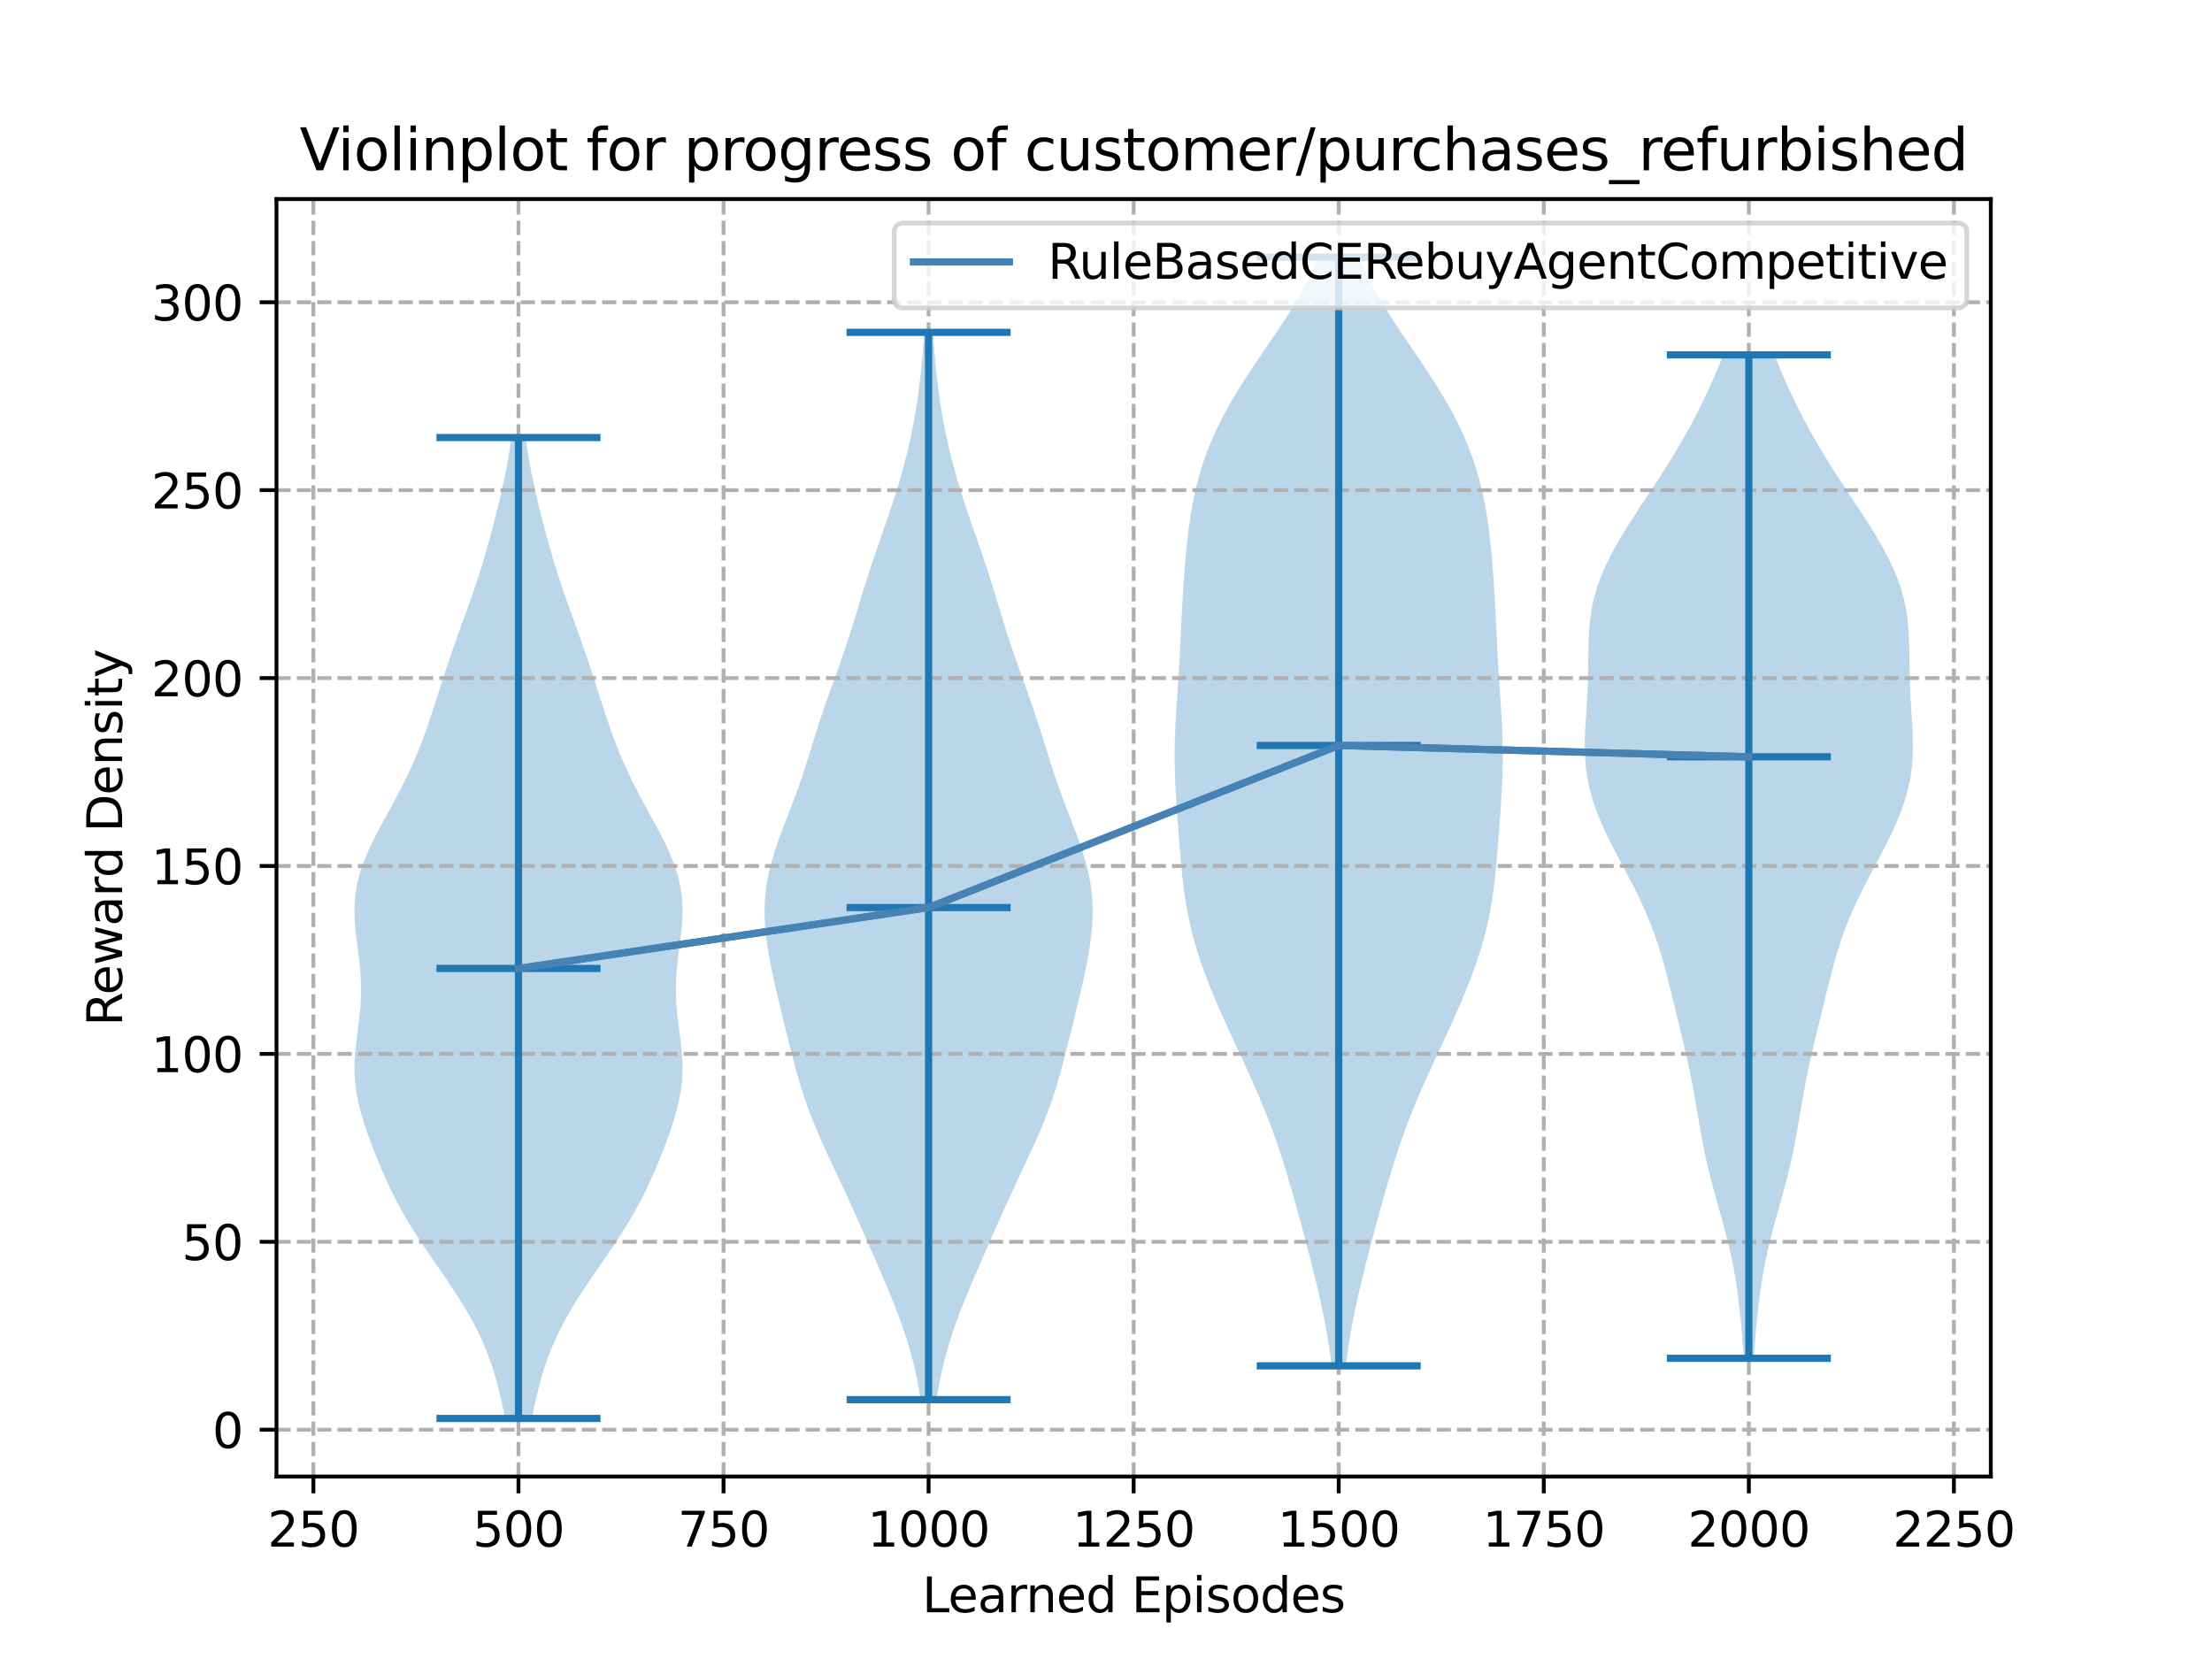 <?xml version="1.0" encoding="utf-8" standalone="no"?>
<!DOCTYPE svg PUBLIC "-//W3C//DTD SVG 1.1//EN"
  "http://www.w3.org/Graphics/SVG/1.1/DTD/svg11.dtd">
<svg xmlns:xlink="http://www.w3.org/1999/xlink" width="460.8pt" height="345.6pt" viewBox="0 0 460.8 345.6" xmlns="http://www.w3.org/2000/svg" version="1.1">
 <defs>
  <style type="text/css">*{stroke-linejoin: round; stroke-linecap: butt}</style>
 </defs>
 <g id="figure_1">
  <g id="patch_1">
   <path d="M 0 345.6 
L 460.8 345.6 
L 460.8 0 
L 0 0 
z
" style="fill: #ffffff"/>
  </g>
  <g id="axes_1">
   <g id="patch_2">
    <path d="M 57.6 307.584 
L 414.72 307.584 
L 414.72 41.472 
L 57.6 41.472 
z
" style="fill: #ffffff"/>
   </g>
   <g id="PolyCollection_1">
    <path d="M 110.796 295.488 
L 105.217 295.488 
L 104.804 293.424 
L 104.354 291.36 
L 103.858 289.296 
L 103.305 287.232 
L 102.684 285.168 
L 101.983 283.104 
L 101.191 281.04 
L 100.303 278.976 
L 99.314 276.912 
L 98.226 274.848 
L 97.045 272.784 
L 95.781 270.719 
L 94.449 268.655 
L 93.064 266.591 
L 91.649 264.527 
L 90.223 262.463 
L 88.809 260.399 
L 87.429 258.335 
L 86.099 256.271 
L 84.835 254.207 
L 83.645 252.143 
L 82.533 250.079 
L 81.494 248.015 
L 80.523 245.951 
L 79.608 243.887 
L 78.741 241.823 
L 77.915 239.759 
L 77.128 237.695 
L 76.387 235.631 
L 75.705 233.567 
L 75.101 231.503 
L 74.595 229.439 
L 74.209 227.375 
L 73.955 225.311 
L 73.841 223.247 
L 73.859 221.182 
L 73.99 219.118 
L 74.206 217.054 
L 74.467 214.99 
L 74.735 212.926 
L 74.968 210.862 
L 75.134 208.798 
L 75.212 206.734 
L 75.19 204.67 
L 75.072 202.606 
L 74.875 200.542 
L 74.626 198.478 
L 74.358 196.414 
L 74.111 194.35 
L 73.923 192.286 
L 73.833 190.222 
L 73.87 188.158 
L 74.059 186.094 
L 74.413 184.03 
L 74.935 181.966 
L 75.62 179.902 
L 76.45 177.838 
L 77.401 175.774 
L 78.444 173.709 
L 79.546 171.645 
L 80.677 169.581 
L 81.807 167.517 
L 82.913 165.453 
L 83.976 163.389 
L 84.984 161.325 
L 85.932 159.261 
L 86.817 157.197 
L 87.643 155.133 
L 88.416 153.069 
L 89.145 151.005 
L 89.84 148.941 
L 90.513 146.877 
L 91.174 144.813 
L 91.834 142.749 
L 92.501 140.685 
L 93.183 138.621 
L 93.882 136.557 
L 94.599 134.493 
L 95.332 132.429 
L 96.075 130.365 
L 96.819 128.301 
L 97.559 126.237 
L 98.284 124.172 
L 98.989 122.108 
L 99.669 120.044 
L 100.322 117.98 
L 100.948 115.916 
L 101.548 113.852 
L 102.125 111.788 
L 102.679 109.724 
L 103.213 107.66 
L 103.726 105.596 
L 104.217 103.532 
L 104.682 101.468 
L 105.119 99.404 
L 105.526 97.34 
L 105.898 95.276 
L 106.235 93.212 
L 106.535 91.148 
L 109.479 91.148 
L 109.479 91.148 
L 109.779 93.212 
L 110.116 95.276 
L 110.488 97.34 
L 110.894 99.404 
L 111.332 101.468 
L 111.797 103.532 
L 112.288 105.596 
L 112.801 107.66 
L 113.334 109.724 
L 113.889 111.788 
L 114.466 113.852 
L 115.066 115.916 
L 115.692 117.98 
L 116.345 120.044 
L 117.025 122.108 
L 117.73 124.172 
L 118.455 126.237 
L 119.194 128.301 
L 119.939 130.365 
L 120.682 132.429 
L 121.414 134.493 
L 122.132 136.557 
L 122.831 138.621 
L 123.513 140.685 
L 124.18 142.749 
L 124.84 144.813 
L 125.501 146.877 
L 126.173 148.941 
L 126.869 151.005 
L 127.598 153.069 
L 128.371 155.133 
L 129.197 157.197 
L 130.082 159.261 
L 131.029 161.325 
L 132.038 163.389 
L 133.101 165.453 
L 134.207 167.517 
L 135.337 169.581 
L 136.467 171.645 
L 137.57 173.709 
L 138.612 175.774 
L 139.564 177.838 
L 140.394 179.902 
L 141.078 181.966 
L 141.601 184.03 
L 141.955 186.094 
L 142.144 188.158 
L 142.181 190.222 
L 142.09 192.286 
L 141.903 194.35 
L 141.656 196.414 
L 141.388 198.478 
L 141.139 200.542 
L 140.942 202.606 
L 140.824 204.67 
L 140.802 206.734 
L 140.879 208.798 
L 141.046 210.862 
L 141.279 212.926 
L 141.546 214.99 
L 141.808 217.054 
L 142.024 219.118 
L 142.155 221.182 
L 142.173 223.247 
L 142.058 225.311 
L 141.805 227.375 
L 141.419 229.439 
L 140.913 231.503 
L 140.308 233.567 
L 139.626 235.631 
L 138.886 237.695 
L 138.099 239.759 
L 137.272 241.823 
L 136.405 243.887 
L 135.491 245.951 
L 134.519 248.015 
L 133.481 250.079 
L 132.368 252.143 
L 131.179 254.207 
L 129.915 256.271 
L 128.585 258.335 
L 127.204 260.399 
L 125.791 262.463 
L 124.365 264.527 
L 122.949 266.591 
L 121.565 268.655 
L 120.232 270.719 
L 118.969 272.784 
L 117.788 274.848 
L 116.7 276.912 
L 115.711 278.976 
L 114.823 281.04 
L 114.031 283.104 
L 113.33 285.168 
L 112.709 287.232 
L 112.156 289.296 
L 111.66 291.36 
L 111.21 293.424 
L 110.796 295.488 
z
" clip-path="url(#pc2912e58c2)" style="fill: #1f77b4; fill-opacity: 0.3"/>
   </g>
   <g id="PolyCollection_2">
    <path d="M 195.098 291.573 
L 191.787 291.573 
L 191.419 289.328 
L 190.991 287.082 
L 190.497 284.836 
L 189.934 282.59 
L 189.301 280.344 
L 188.598 278.098 
L 187.83 275.852 
L 187.004 273.606 
L 186.127 271.36 
L 185.212 269.114 
L 184.267 266.868 
L 183.304 264.622 
L 182.329 262.376 
L 181.348 260.13 
L 180.362 257.884 
L 179.37 255.639 
L 178.37 253.393 
L 177.357 251.147 
L 176.33 248.901 
L 175.288 246.655 
L 174.237 244.409 
L 173.183 242.163 
L 172.14 239.917 
L 171.122 237.671 
L 170.145 235.425 
L 169.223 233.179 
L 168.365 230.933 
L 167.575 228.687 
L 166.849 226.441 
L 166.182 224.196 
L 165.562 221.95 
L 164.975 219.704 
L 164.408 217.458 
L 163.853 215.212 
L 163.303 212.966 
L 162.755 210.72 
L 162.212 208.474 
L 161.679 206.228 
L 161.167 203.982 
L 160.686 201.736 
L 160.25 199.49 
L 159.873 197.244 
L 159.573 194.998 
L 159.366 192.752 
L 159.268 190.507 
L 159.295 188.261 
L 159.459 186.015 
L 159.764 183.769 
L 160.21 181.523 
L 160.787 179.277 
L 161.476 177.031 
L 162.255 174.785 
L 163.092 172.539 
L 163.959 170.293 
L 164.826 168.047 
L 165.671 165.801 
L 166.48 163.555 
L 167.248 161.309 
L 167.98 159.063 
L 168.686 156.818 
L 169.382 154.572 
L 170.085 152.326 
L 170.808 150.08 
L 171.557 147.834 
L 172.335 145.588 
L 173.134 143.342 
L 173.943 141.096 
L 174.749 138.85 
L 175.538 136.604 
L 176.301 134.358 
L 177.036 132.112 
L 177.743 129.866 
L 178.431 127.62 
L 179.111 125.375 
L 179.796 123.129 
L 180.496 120.883 
L 181.219 118.637 
L 181.966 116.391 
L 182.734 114.145 
L 183.516 111.899 
L 184.301 109.653 
L 185.077 107.407 
L 185.833 105.161 
L 186.559 102.915 
L 187.249 100.669 
L 187.898 98.423 
L 188.503 96.177 
L 189.064 93.931 
L 189.579 91.686 
L 190.049 89.44 
L 190.474 87.194 
L 190.856 84.948 
L 191.196 82.702 
L 191.496 80.456 
L 191.759 78.21 
L 191.99 75.964 
L 192.193 73.718 
L 192.372 71.472 
L 192.531 69.226 
L 194.354 69.226 
L 194.354 69.226 
L 194.513 71.472 
L 194.692 73.718 
L 194.895 75.964 
L 195.126 78.21 
L 195.389 80.456 
L 195.689 82.702 
L 196.029 84.948 
L 196.41 87.194 
L 196.836 89.44 
L 197.306 91.686 
L 197.821 93.931 
L 198.381 96.177 
L 198.986 98.423 
L 199.635 100.669 
L 200.325 102.915 
L 201.052 105.161 
L 201.808 107.407 
L 202.584 109.653 
L 203.368 111.899 
L 204.15 114.145 
L 204.919 116.391 
L 205.666 118.637 
L 206.389 120.883 
L 207.089 123.129 
L 207.774 125.375 
L 208.454 127.62 
L 209.142 129.866 
L 209.849 132.112 
L 210.583 134.358 
L 211.347 136.604 
L 212.136 138.85 
L 212.942 141.096 
L 213.751 143.342 
L 214.55 145.588 
L 215.327 147.834 
L 216.077 150.08 
L 216.799 152.326 
L 217.502 154.572 
L 218.199 156.818 
L 218.905 159.063 
L 219.637 161.309 
L 220.405 163.555 
L 221.214 165.801 
L 222.059 168.047 
L 222.926 170.293 
L 223.792 172.539 
L 224.63 174.785 
L 225.408 177.031 
L 226.098 179.277 
L 226.675 181.523 
L 227.121 183.769 
L 227.426 186.015 
L 227.589 188.261 
L 227.616 190.507 
L 227.519 192.752 
L 227.312 194.998 
L 227.012 197.244 
L 226.635 199.49 
L 226.199 201.736 
L 225.718 203.982 
L 225.205 206.228 
L 224.673 208.474 
L 224.13 210.72 
L 223.582 212.966 
L 223.031 215.212 
L 222.476 217.458 
L 221.91 219.704 
L 221.323 221.95 
L 220.702 224.196 
L 220.035 226.441 
L 219.31 228.687 
L 218.52 230.933 
L 217.661 233.179 
L 216.739 235.425 
L 215.763 237.671 
L 214.745 239.917 
L 213.702 242.163 
L 212.648 244.409 
L 211.596 246.655 
L 210.555 248.901 
L 209.527 251.147 
L 208.515 253.393 
L 207.514 255.639 
L 206.523 257.884 
L 205.537 260.13 
L 204.555 262.376 
L 203.58 264.622 
L 202.617 266.868 
L 201.673 269.114 
L 200.757 271.36 
L 199.881 273.606 
L 199.054 275.852 
L 198.286 278.098 
L 197.584 280.344 
L 196.95 282.59 
L 196.388 284.836 
L 195.894 287.082 
L 195.466 289.328 
L 195.098 291.573 
z
" clip-path="url(#pc2912e58c2)" style="fill: #1f77b4; fill-opacity: 0.3"/>
   </g>
   <g id="PolyCollection_3">
    <path d="M 280.346 284.527 
L 277.409 284.527 
L 277.102 282.194 
L 276.753 279.861 
L 276.364 277.528 
L 275.934 275.196 
L 275.467 272.863 
L 274.965 270.53 
L 274.432 268.197 
L 273.873 265.864 
L 273.292 263.531 
L 272.694 261.198 
L 272.083 258.865 
L 271.46 256.532 
L 270.828 254.199 
L 270.186 251.866 
L 269.533 249.533 
L 268.864 247.2 
L 268.176 244.868 
L 267.462 242.535 
L 266.715 240.202 
L 265.93 237.869 
L 265.101 235.536 
L 264.224 233.203 
L 263.3 230.87 
L 262.331 228.537 
L 261.321 226.204 
L 260.278 223.871 
L 259.21 221.538 
L 258.127 219.205 
L 257.04 216.873 
L 255.96 214.54 
L 254.897 212.207 
L 253.862 209.874 
L 252.865 207.541 
L 251.914 205.208 
L 251.019 202.875 
L 250.188 200.542 
L 249.427 198.209 
L 248.742 195.876 
L 248.137 193.543 
L 247.612 191.21 
L 247.165 188.877 
L 246.79 186.545 
L 246.477 184.212 
L 246.215 181.879 
L 245.991 179.546 
L 245.793 177.213 
L 245.609 174.88 
L 245.433 172.547 
L 245.263 170.214 
L 245.102 167.881 
L 244.956 165.548 
L 244.835 163.215 
L 244.748 160.882 
L 244.704 158.549 
L 244.705 156.217 
L 244.752 153.884 
L 244.841 151.551 
L 244.963 149.218 
L 245.106 146.885 
L 245.26 144.552 
L 245.415 142.219 
L 245.563 139.886 
L 245.701 137.553 
L 245.828 135.22 
L 245.947 132.887 
L 246.063 130.554 
L 246.18 128.221 
L 246.303 125.889 
L 246.436 123.556 
L 246.584 121.223 
L 246.75 118.89 
L 246.938 116.557 
L 247.154 114.224 
L 247.403 111.891 
L 247.695 109.558 
L 248.039 107.225 
L 248.447 104.892 
L 248.928 102.559 
L 249.495 100.226 
L 250.156 97.894 
L 250.918 95.561 
L 251.787 93.228 
L 252.765 90.895 
L 253.851 88.562 
L 255.043 86.229 
L 256.335 83.896 
L 257.718 81.563 
L 259.179 79.23 
L 260.704 76.897 
L 262.273 74.564 
L 263.864 72.231 
L 265.452 69.898 
L 267.012 67.566 
L 268.518 65.233 
L 269.947 62.9 
L 271.278 60.567 
L 272.495 58.234 
L 273.589 55.901 
L 274.553 53.568 
L 283.203 53.568 
L 283.203 53.568 
L 284.167 55.901 
L 285.26 58.234 
L 286.478 60.567 
L 287.809 62.9 
L 289.238 65.233 
L 290.744 67.566 
L 292.304 69.898 
L 293.892 72.231 
L 295.482 74.564 
L 297.051 76.897 
L 298.576 79.23 
L 300.038 81.563 
L 301.42 83.896 
L 302.712 86.229 
L 303.904 88.562 
L 304.991 90.895 
L 305.968 93.228 
L 306.837 95.561 
L 307.599 97.894 
L 308.26 100.226 
L 308.827 102.559 
L 309.309 104.892 
L 309.716 107.225 
L 310.06 109.558 
L 310.352 111.891 
L 310.602 114.224 
L 310.817 116.557 
L 311.005 118.89 
L 311.171 121.223 
L 311.319 123.556 
L 311.453 125.889 
L 311.576 128.221 
L 311.693 130.554 
L 311.808 132.887 
L 311.927 135.22 
L 312.055 137.553 
L 312.193 139.886 
L 312.341 142.219 
L 312.496 144.552 
L 312.65 146.885 
L 312.793 149.218 
L 312.914 151.551 
L 313.003 153.884 
L 313.051 156.217 
L 313.052 158.549 
L 313.007 160.882 
L 312.92 163.215 
L 312.799 165.548 
L 312.653 167.881 
L 312.492 170.214 
L 312.322 172.547 
L 312.147 174.88 
L 311.963 177.213 
L 311.764 179.546 
L 311.54 181.879 
L 311.278 184.212 
L 310.966 186.545 
L 310.59 188.877 
L 310.143 191.21 
L 309.618 193.543 
L 309.013 195.876 
L 308.328 198.209 
L 307.567 200.542 
L 306.736 202.875 
L 305.841 205.208 
L 304.89 207.541 
L 303.893 209.874 
L 302.858 212.207 
L 301.796 214.54 
L 300.716 216.873 
L 299.629 219.205 
L 298.546 221.538 
L 297.478 223.871 
L 296.434 226.204 
L 295.424 228.537 
L 294.455 230.87 
L 293.531 233.203 
L 292.655 235.536 
L 291.826 237.869 
L 291.04 240.202 
L 290.293 242.535 
L 289.579 244.868 
L 288.891 247.2 
L 288.223 249.533 
L 287.569 251.866 
L 286.928 254.199 
L 286.295 256.532 
L 285.673 258.865 
L 285.061 261.198 
L 284.463 263.531 
L 283.882 265.864 
L 283.323 268.197 
L 282.791 270.53 
L 282.289 272.863 
L 281.821 275.196 
L 281.392 277.528 
L 281.002 279.861 
L 280.654 282.194 
L 280.346 284.527 
z
" clip-path="url(#pc2912e58c2)" style="fill: #1f77b4; fill-opacity: 0.3"/>
   </g>
   <g id="PolyCollection_4">
    <path d="M 365.35 282.961 
L 363.276 282.961 
L 363.121 280.85 
L 362.954 278.738 
L 362.772 276.627 
L 362.573 274.515 
L 362.351 272.404 
L 362.099 270.292 
L 361.811 268.181 
L 361.481 266.069 
L 361.104 263.958 
L 360.677 261.846 
L 360.202 259.735 
L 359.682 257.623 
L 359.125 255.512 
L 358.543 253.401 
L 357.948 251.289 
L 357.354 249.178 
L 356.778 247.066 
L 356.229 244.955 
L 355.717 242.843 
L 355.247 240.732 
L 354.816 238.62 
L 354.419 236.509 
L 354.047 234.397 
L 353.688 232.286 
L 353.33 230.174 
L 352.959 228.063 
L 352.568 225.951 
L 352.15 223.84 
L 351.705 221.728 
L 351.233 219.617 
L 350.742 217.505 
L 350.236 215.394 
L 349.723 213.282 
L 349.209 211.171 
L 348.694 209.059 
L 348.178 206.948 
L 347.655 204.836 
L 347.115 202.725 
L 346.546 200.613 
L 345.935 198.502 
L 345.269 196.39 
L 344.536 194.279 
L 343.731 192.167 
L 342.85 190.056 
L 341.896 187.944 
L 340.877 185.833 
L 339.805 183.721 
L 338.699 181.61 
L 337.578 179.498 
L 336.466 177.387 
L 335.386 175.275 
L 334.362 173.164 
L 333.416 171.052 
L 332.568 168.941 
L 331.836 166.829 
L 331.233 164.718 
L 330.764 162.606 
L 330.431 160.495 
L 330.227 158.383 
L 330.139 156.272 
L 330.146 154.16 
L 330.223 152.049 
L 330.344 149.937 
L 330.482 147.826 
L 330.612 145.714 
L 330.718 143.603 
L 330.792 141.491 
L 330.835 139.38 
L 330.861 137.268 
L 330.889 135.157 
L 330.947 133.045 
L 331.065 130.934 
L 331.272 128.823 
L 331.594 126.711 
L 332.049 124.6 
L 332.648 122.488 
L 333.393 120.377 
L 334.279 118.265 
L 335.292 116.154 
L 336.418 114.042 
L 337.638 111.931 
L 338.93 109.819 
L 340.275 107.708 
L 341.653 105.596 
L 343.047 103.485 
L 344.441 101.373 
L 345.819 99.262 
L 347.169 97.15 
L 348.481 95.039 
L 349.749 92.927 
L 350.967 90.816 
L 352.134 88.704 
L 353.251 86.593 
L 354.319 84.481 
L 355.34 82.37 
L 356.316 80.258 
L 357.247 78.147 
L 358.132 76.035 
L 358.968 73.924 
L 369.658 73.924 
L 369.658 73.924 
L 370.494 76.035 
L 371.379 78.147 
L 372.31 80.258 
L 373.286 82.37 
L 374.307 84.481 
L 375.375 86.593 
L 376.492 88.704 
L 377.659 90.816 
L 378.877 92.927 
L 380.145 95.039 
L 381.457 97.15 
L 382.807 99.262 
L 384.185 101.373 
L 385.579 103.485 
L 386.973 105.596 
L 388.352 107.708 
L 389.697 109.819 
L 390.989 111.931 
L 392.208 114.042 
L 393.334 116.154 
L 394.348 118.265 
L 395.233 120.377 
L 395.978 122.488 
L 396.577 124.6 
L 397.032 126.711 
L 397.354 128.823 
L 397.562 130.934 
L 397.679 133.045 
L 397.737 135.157 
L 397.766 137.268 
L 397.791 139.38 
L 397.834 141.491 
L 397.908 143.603 
L 398.014 145.714 
L 398.145 147.826 
L 398.282 149.937 
L 398.403 152.049 
L 398.48 154.16 
L 398.487 156.272 
L 398.399 158.383 
L 398.195 160.495 
L 397.862 162.606 
L 397.393 164.718 
L 396.79 166.829 
L 396.058 168.941 
L 395.211 171.052 
L 394.264 173.164 
L 393.24 175.275 
L 392.16 177.387 
L 391.048 179.498 
L 389.927 181.61 
L 388.821 183.721 
L 387.75 185.833 
L 386.73 187.944 
L 385.776 190.056 
L 384.895 192.167 
L 384.09 194.279 
L 383.358 196.39 
L 382.691 198.502 
L 382.08 200.613 
L 381.511 202.725 
L 380.971 204.836 
L 380.448 206.948 
L 379.932 209.059 
L 379.417 211.171 
L 378.903 213.282 
L 378.39 215.394 
L 377.885 217.505 
L 377.393 219.617 
L 376.921 221.728 
L 376.476 223.84 
L 376.058 225.951 
L 375.667 228.063 
L 375.297 230.174 
L 374.938 232.286 
L 374.579 234.397 
L 374.207 236.509 
L 373.81 238.62 
L 373.38 240.732 
L 372.909 242.843 
L 372.397 244.955 
L 371.849 247.066 
L 371.272 249.178 
L 370.679 251.289 
L 370.084 253.401 
L 369.501 255.512 
L 368.944 257.623 
L 368.424 259.735 
L 367.949 261.846 
L 367.523 263.958 
L 367.146 266.069 
L 366.816 268.181 
L 366.528 270.292 
L 366.276 272.404 
L 366.053 274.515 
L 365.854 276.627 
L 365.673 278.738 
L 365.506 280.85 
L 365.35 282.961 
z
" clip-path="url(#pc2912e58c2)" style="fill: #1f77b4; fill-opacity: 0.3"/>
   </g>
   <g id="matplotlib.axis_1">
    <g id="xtick_1">
     <g id="line2d_1">
      <path d="M 65.289 307.584 
L 65.289 41.472 
" clip-path="url(#pc2912e58c2)" style="fill: none; stroke-dasharray: 2.96,1.28; stroke-dashoffset: 0; stroke: #b0b0b0; stroke-width: 0.8"/>
     </g>
     <g id="line2d_2">
      <defs>
       <path id="me575f3f566" d="M 0 0 
L 0 3.5 
" style="stroke: #000000; stroke-width: 0.8"/>
      </defs>
      <g>
       <use xlink:href="#me575f3f566" x="65.289" y="307.584" style="stroke: #000000; stroke-width: 0.8"/>
      </g>
     </g>
     <g id="text_1">
      <!-- 250 -->
      <g transform="translate(55.745 322.182)scale(0.1 -0.1)">
       <defs>
        <path id="DejaVuSans-32" d="M 1228 531 
L 3431 531 
L 3431 0 
L 469 0 
L 469 531 
Q 828 903 1448 1529 
Q 2069 2156 2228 2338 
Q 2531 2678 2651 2914 
Q 2772 3150 2772 3378 
Q 2772 3750 2511 3984 
Q 2250 4219 1831 4219 
Q 1534 4219 1204 4116 
Q 875 4013 500 3803 
L 500 4441 
Q 881 4594 1212 4672 
Q 1544 4750 1819 4750 
Q 2544 4750 2975 4387 
Q 3406 4025 3406 3419 
Q 3406 3131 3298 2873 
Q 3191 2616 2906 2266 
Q 2828 2175 2409 1742 
Q 1991 1309 1228 531 
z
" transform="scale(0.016)"/>
        <path id="DejaVuSans-35" d="M 691 4666 
L 3169 4666 
L 3169 4134 
L 1269 4134 
L 1269 2991 
Q 1406 3038 1543 3061 
Q 1681 3084 1819 3084 
Q 2600 3084 3056 2656 
Q 3513 2228 3513 1497 
Q 3513 744 3044 326 
Q 2575 -91 1722 -91 
Q 1428 -91 1123 -41 
Q 819 9 494 109 
L 494 744 
Q 775 591 1075 516 
Q 1375 441 1709 441 
Q 2250 441 2565 725 
Q 2881 1009 2881 1497 
Q 2881 1984 2565 2268 
Q 2250 2553 1709 2553 
Q 1456 2553 1204 2497 
Q 953 2441 691 2322 
L 691 4666 
z
" transform="scale(0.016)"/>
        <path id="DejaVuSans-30" d="M 2034 4250 
Q 1547 4250 1301 3770 
Q 1056 3291 1056 2328 
Q 1056 1369 1301 889 
Q 1547 409 2034 409 
Q 2525 409 2770 889 
Q 3016 1369 3016 2328 
Q 3016 3291 2770 3770 
Q 2525 4250 2034 4250 
z
M 2034 4750 
Q 2819 4750 3233 4129 
Q 3647 3509 3647 2328 
Q 3647 1150 3233 529 
Q 2819 -91 2034 -91 
Q 1250 -91 836 529 
Q 422 1150 422 2328 
Q 422 3509 836 4129 
Q 1250 4750 2034 4750 
z
" transform="scale(0.016)"/>
       </defs>
       <use xlink:href="#DejaVuSans-32"/>
       <use xlink:href="#DejaVuSans-35" x="63.623"/>
       <use xlink:href="#DejaVuSans-30" x="127.246"/>
      </g>
     </g>
    </g>
    <g id="xtick_2">
     <g id="line2d_3">
      <path d="M 108.007 307.584 
L 108.007 41.472 
" clip-path="url(#pc2912e58c2)" style="fill: none; stroke-dasharray: 2.96,1.28; stroke-dashoffset: 0; stroke: #b0b0b0; stroke-width: 0.8"/>
     </g>
     <g id="line2d_4">
      <g>
       <use xlink:href="#me575f3f566" x="108.007" y="307.584" style="stroke: #000000; stroke-width: 0.8"/>
      </g>
     </g>
     <g id="text_2">
      <!-- 500 -->
      <g transform="translate(98.463 322.182)scale(0.1 -0.1)">
       <use xlink:href="#DejaVuSans-35"/>
       <use xlink:href="#DejaVuSans-30" x="63.623"/>
       <use xlink:href="#DejaVuSans-30" x="127.246"/>
      </g>
     </g>
    </g>
    <g id="xtick_3">
     <g id="line2d_5">
      <path d="M 150.725 307.584 
L 150.725 41.472 
" clip-path="url(#pc2912e58c2)" style="fill: none; stroke-dasharray: 2.96,1.28; stroke-dashoffset: 0; stroke: #b0b0b0; stroke-width: 0.8"/>
     </g>
     <g id="line2d_6">
      <g>
       <use xlink:href="#me575f3f566" x="150.725" y="307.584" style="stroke: #000000; stroke-width: 0.8"/>
      </g>
     </g>
     <g id="text_3">
      <!-- 750 -->
      <g transform="translate(141.181 322.182)scale(0.1 -0.1)">
       <defs>
        <path id="DejaVuSans-37" d="M 525 4666 
L 3525 4666 
L 3525 4397 
L 1831 0 
L 1172 0 
L 2766 4134 
L 525 4134 
L 525 4666 
z
" transform="scale(0.016)"/>
       </defs>
       <use xlink:href="#DejaVuSans-37"/>
       <use xlink:href="#DejaVuSans-35" x="63.623"/>
       <use xlink:href="#DejaVuSans-30" x="127.246"/>
      </g>
     </g>
    </g>
    <g id="xtick_4">
     <g id="line2d_7">
      <path d="M 193.442 307.584 
L 193.442 41.472 
" clip-path="url(#pc2912e58c2)" style="fill: none; stroke-dasharray: 2.96,1.28; stroke-dashoffset: 0; stroke: #b0b0b0; stroke-width: 0.8"/>
     </g>
     <g id="line2d_8">
      <g>
       <use xlink:href="#me575f3f566" x="193.442" y="307.584" style="stroke: #000000; stroke-width: 0.8"/>
      </g>
     </g>
     <g id="text_4">
      <!-- 1000 -->
      <g transform="translate(180.717 322.182)scale(0.1 -0.1)">
       <defs>
        <path id="DejaVuSans-31" d="M 794 531 
L 1825 531 
L 1825 4091 
L 703 3866 
L 703 4441 
L 1819 4666 
L 2450 4666 
L 2450 531 
L 3481 531 
L 3481 0 
L 794 0 
L 794 531 
z
" transform="scale(0.016)"/>
       </defs>
       <use xlink:href="#DejaVuSans-31"/>
       <use xlink:href="#DejaVuSans-30" x="63.623"/>
       <use xlink:href="#DejaVuSans-30" x="127.246"/>
       <use xlink:href="#DejaVuSans-30" x="190.869"/>
      </g>
     </g>
    </g>
    <g id="xtick_5">
     <g id="line2d_9">
      <path d="M 236.16 307.584 
L 236.16 41.472 
" clip-path="url(#pc2912e58c2)" style="fill: none; stroke-dasharray: 2.96,1.28; stroke-dashoffset: 0; stroke: #b0b0b0; stroke-width: 0.8"/>
     </g>
     <g id="line2d_10">
      <g>
       <use xlink:href="#me575f3f566" x="236.16" y="307.584" style="stroke: #000000; stroke-width: 0.8"/>
      </g>
     </g>
     <g id="text_5">
      <!-- 1250 -->
      <g transform="translate(223.435 322.182)scale(0.1 -0.1)">
       <use xlink:href="#DejaVuSans-31"/>
       <use xlink:href="#DejaVuSans-32" x="63.623"/>
       <use xlink:href="#DejaVuSans-35" x="127.246"/>
       <use xlink:href="#DejaVuSans-30" x="190.869"/>
      </g>
     </g>
    </g>
    <g id="xtick_6">
     <g id="line2d_11">
      <path d="M 278.878 307.584 
L 278.878 41.472 
" clip-path="url(#pc2912e58c2)" style="fill: none; stroke-dasharray: 2.96,1.28; stroke-dashoffset: 0; stroke: #b0b0b0; stroke-width: 0.8"/>
     </g>
     <g id="line2d_12">
      <g>
       <use xlink:href="#me575f3f566" x="278.878" y="307.584" style="stroke: #000000; stroke-width: 0.8"/>
      </g>
     </g>
     <g id="text_6">
      <!-- 1500 -->
      <g transform="translate(266.153 322.182)scale(0.1 -0.1)">
       <use xlink:href="#DejaVuSans-31"/>
       <use xlink:href="#DejaVuSans-35" x="63.623"/>
       <use xlink:href="#DejaVuSans-30" x="127.246"/>
       <use xlink:href="#DejaVuSans-30" x="190.869"/>
      </g>
     </g>
    </g>
    <g id="xtick_7">
     <g id="line2d_13">
      <path d="M 321.595 307.584 
L 321.595 41.472 
" clip-path="url(#pc2912e58c2)" style="fill: none; stroke-dasharray: 2.96,1.28; stroke-dashoffset: 0; stroke: #b0b0b0; stroke-width: 0.8"/>
     </g>
     <g id="line2d_14">
      <g>
       <use xlink:href="#me575f3f566" x="321.595" y="307.584" style="stroke: #000000; stroke-width: 0.8"/>
      </g>
     </g>
     <g id="text_7">
      <!-- 1750 -->
      <g transform="translate(308.87 322.182)scale(0.1 -0.1)">
       <use xlink:href="#DejaVuSans-31"/>
       <use xlink:href="#DejaVuSans-37" x="63.623"/>
       <use xlink:href="#DejaVuSans-35" x="127.246"/>
       <use xlink:href="#DejaVuSans-30" x="190.869"/>
      </g>
     </g>
    </g>
    <g id="xtick_8">
     <g id="line2d_15">
      <path d="M 364.313 307.584 
L 364.313 41.472 
" clip-path="url(#pc2912e58c2)" style="fill: none; stroke-dasharray: 2.96,1.28; stroke-dashoffset: 0; stroke: #b0b0b0; stroke-width: 0.8"/>
     </g>
     <g id="line2d_16">
      <g>
       <use xlink:href="#me575f3f566" x="364.313" y="307.584" style="stroke: #000000; stroke-width: 0.8"/>
      </g>
     </g>
     <g id="text_8">
      <!-- 2000 -->
      <g transform="translate(351.588 322.182)scale(0.1 -0.1)">
       <use xlink:href="#DejaVuSans-32"/>
       <use xlink:href="#DejaVuSans-30" x="63.623"/>
       <use xlink:href="#DejaVuSans-30" x="127.246"/>
       <use xlink:href="#DejaVuSans-30" x="190.869"/>
      </g>
     </g>
    </g>
    <g id="xtick_9">
     <g id="line2d_17">
      <path d="M 407.031 307.584 
L 407.031 41.472 
" clip-path="url(#pc2912e58c2)" style="fill: none; stroke-dasharray: 2.96,1.28; stroke-dashoffset: 0; stroke: #b0b0b0; stroke-width: 0.8"/>
     </g>
     <g id="line2d_18">
      <g>
       <use xlink:href="#me575f3f566" x="407.031" y="307.584" style="stroke: #000000; stroke-width: 0.8"/>
      </g>
     </g>
     <g id="text_9">
      <!-- 2250 -->
      <g transform="translate(394.306 322.182)scale(0.1 -0.1)">
       <use xlink:href="#DejaVuSans-32"/>
       <use xlink:href="#DejaVuSans-32" x="63.623"/>
       <use xlink:href="#DejaVuSans-35" x="127.246"/>
       <use xlink:href="#DejaVuSans-30" x="190.869"/>
      </g>
     </g>
    </g>
    <g id="text_10">
     <!-- Learned Episodes -->
     <g transform="translate(192.102 335.861)scale(0.1 -0.1)">
      <defs>
       <path id="DejaVuSans-4c" d="M 628 4666 
L 1259 4666 
L 1259 531 
L 3531 531 
L 3531 0 
L 628 0 
L 628 4666 
z
" transform="scale(0.016)"/>
       <path id="DejaVuSans-65" d="M 3597 1894 
L 3597 1613 
L 953 1613 
Q 991 1019 1311 708 
Q 1631 397 2203 397 
Q 2534 397 2845 478 
Q 3156 559 3463 722 
L 3463 178 
Q 3153 47 2828 -22 
Q 2503 -91 2169 -91 
Q 1331 -91 842 396 
Q 353 884 353 1716 
Q 353 2575 817 3079 
Q 1281 3584 2069 3584 
Q 2775 3584 3186 3129 
Q 3597 2675 3597 1894 
z
M 3022 2063 
Q 3016 2534 2758 2815 
Q 2500 3097 2075 3097 
Q 1594 3097 1305 2825 
Q 1016 2553 972 2059 
L 3022 2063 
z
" transform="scale(0.016)"/>
       <path id="DejaVuSans-61" d="M 2194 1759 
Q 1497 1759 1228 1600 
Q 959 1441 959 1056 
Q 959 750 1161 570 
Q 1363 391 1709 391 
Q 2188 391 2477 730 
Q 2766 1069 2766 1631 
L 2766 1759 
L 2194 1759 
z
M 3341 1997 
L 3341 0 
L 2766 0 
L 2766 531 
Q 2569 213 2275 61 
Q 1981 -91 1556 -91 
Q 1019 -91 701 211 
Q 384 513 384 1019 
Q 384 1609 779 1909 
Q 1175 2209 1959 2209 
L 2766 2209 
L 2766 2266 
Q 2766 2663 2505 2880 
Q 2244 3097 1772 3097 
Q 1472 3097 1187 3025 
Q 903 2953 641 2809 
L 641 3341 
Q 956 3463 1253 3523 
Q 1550 3584 1831 3584 
Q 2591 3584 2966 3190 
Q 3341 2797 3341 1997 
z
" transform="scale(0.016)"/>
       <path id="DejaVuSans-72" d="M 2631 2963 
Q 2534 3019 2420 3045 
Q 2306 3072 2169 3072 
Q 1681 3072 1420 2755 
Q 1159 2438 1159 1844 
L 1159 0 
L 581 0 
L 581 3500 
L 1159 3500 
L 1159 2956 
Q 1341 3275 1631 3429 
Q 1922 3584 2338 3584 
Q 2397 3584 2469 3576 
Q 2541 3569 2628 3553 
L 2631 2963 
z
" transform="scale(0.016)"/>
       <path id="DejaVuSans-6e" d="M 3513 2113 
L 3513 0 
L 2938 0 
L 2938 2094 
Q 2938 2591 2744 2837 
Q 2550 3084 2163 3084 
Q 1697 3084 1428 2787 
Q 1159 2491 1159 1978 
L 1159 0 
L 581 0 
L 581 3500 
L 1159 3500 
L 1159 2956 
Q 1366 3272 1645 3428 
Q 1925 3584 2291 3584 
Q 2894 3584 3203 3211 
Q 3513 2838 3513 2113 
z
" transform="scale(0.016)"/>
       <path id="DejaVuSans-64" d="M 2906 2969 
L 2906 4863 
L 3481 4863 
L 3481 0 
L 2906 0 
L 2906 525 
Q 2725 213 2448 61 
Q 2172 -91 1784 -91 
Q 1150 -91 751 415 
Q 353 922 353 1747 
Q 353 2572 751 3078 
Q 1150 3584 1784 3584 
Q 2172 3584 2448 3432 
Q 2725 3281 2906 2969 
z
M 947 1747 
Q 947 1113 1208 752 
Q 1469 391 1925 391 
Q 2381 391 2643 752 
Q 2906 1113 2906 1747 
Q 2906 2381 2643 2742 
Q 2381 3103 1925 3103 
Q 1469 3103 1208 2742 
Q 947 2381 947 1747 
z
" transform="scale(0.016)"/>
       <path id="DejaVuSans-20" transform="scale(0.016)"/>
       <path id="DejaVuSans-45" d="M 628 4666 
L 3578 4666 
L 3578 4134 
L 1259 4134 
L 1259 2753 
L 3481 2753 
L 3481 2222 
L 1259 2222 
L 1259 531 
L 3634 531 
L 3634 0 
L 628 0 
L 628 4666 
z
" transform="scale(0.016)"/>
       <path id="DejaVuSans-70" d="M 1159 525 
L 1159 -1331 
L 581 -1331 
L 581 3500 
L 1159 3500 
L 1159 2969 
Q 1341 3281 1617 3432 
Q 1894 3584 2278 3584 
Q 2916 3584 3314 3078 
Q 3713 2572 3713 1747 
Q 3713 922 3314 415 
Q 2916 -91 2278 -91 
Q 1894 -91 1617 61 
Q 1341 213 1159 525 
z
M 3116 1747 
Q 3116 2381 2855 2742 
Q 2594 3103 2138 3103 
Q 1681 3103 1420 2742 
Q 1159 2381 1159 1747 
Q 1159 1113 1420 752 
Q 1681 391 2138 391 
Q 2594 391 2855 752 
Q 3116 1113 3116 1747 
z
" transform="scale(0.016)"/>
       <path id="DejaVuSans-69" d="M 603 3500 
L 1178 3500 
L 1178 0 
L 603 0 
L 603 3500 
z
M 603 4863 
L 1178 4863 
L 1178 4134 
L 603 4134 
L 603 4863 
z
" transform="scale(0.016)"/>
       <path id="DejaVuSans-73" d="M 2834 3397 
L 2834 2853 
Q 2591 2978 2328 3040 
Q 2066 3103 1784 3103 
Q 1356 3103 1142 2972 
Q 928 2841 928 2578 
Q 928 2378 1081 2264 
Q 1234 2150 1697 2047 
L 1894 2003 
Q 2506 1872 2764 1633 
Q 3022 1394 3022 966 
Q 3022 478 2636 193 
Q 2250 -91 1575 -91 
Q 1294 -91 989 -36 
Q 684 19 347 128 
L 347 722 
Q 666 556 975 473 
Q 1284 391 1588 391 
Q 1994 391 2212 530 
Q 2431 669 2431 922 
Q 2431 1156 2273 1281 
Q 2116 1406 1581 1522 
L 1381 1569 
Q 847 1681 609 1914 
Q 372 2147 372 2553 
Q 372 3047 722 3315 
Q 1072 3584 1716 3584 
Q 2034 3584 2315 3537 
Q 2597 3491 2834 3397 
z
" transform="scale(0.016)"/>
       <path id="DejaVuSans-6f" d="M 1959 3097 
Q 1497 3097 1228 2736 
Q 959 2375 959 1747 
Q 959 1119 1226 758 
Q 1494 397 1959 397 
Q 2419 397 2687 759 
Q 2956 1122 2956 1747 
Q 2956 2369 2687 2733 
Q 2419 3097 1959 3097 
z
M 1959 3584 
Q 2709 3584 3137 3096 
Q 3566 2609 3566 1747 
Q 3566 888 3137 398 
Q 2709 -91 1959 -91 
Q 1206 -91 779 398 
Q 353 888 353 1747 
Q 353 2609 779 3096 
Q 1206 3584 1959 3584 
z
" transform="scale(0.016)"/>
      </defs>
      <use xlink:href="#DejaVuSans-4c"/>
      <use xlink:href="#DejaVuSans-65" x="53.963"/>
      <use xlink:href="#DejaVuSans-61" x="115.486"/>
      <use xlink:href="#DejaVuSans-72" x="176.766"/>
      <use xlink:href="#DejaVuSans-6e" x="216.129"/>
      <use xlink:href="#DejaVuSans-65" x="279.508"/>
      <use xlink:href="#DejaVuSans-64" x="341.031"/>
      <use xlink:href="#DejaVuSans-20" x="404.508"/>
      <use xlink:href="#DejaVuSans-45" x="436.295"/>
      <use xlink:href="#DejaVuSans-70" x="499.479"/>
      <use xlink:href="#DejaVuSans-69" x="562.955"/>
      <use xlink:href="#DejaVuSans-73" x="590.738"/>
      <use xlink:href="#DejaVuSans-6f" x="642.838"/>
      <use xlink:href="#DejaVuSans-64" x="704.02"/>
      <use xlink:href="#DejaVuSans-65" x="767.496"/>
      <use xlink:href="#DejaVuSans-73" x="829.02"/>
     </g>
    </g>
   </g>
   <g id="matplotlib.axis_2">
    <g id="ytick_1">
     <g id="line2d_19">
      <path d="M 57.6 297.837 
L 414.72 297.837 
" clip-path="url(#pc2912e58c2)" style="fill: none; stroke-dasharray: 2.96,1.28; stroke-dashoffset: 0; stroke: #b0b0b0; stroke-width: 0.8"/>
     </g>
     <g id="line2d_20">
      <defs>
       <path id="m7ffa58727b" d="M 0 0 
L -3.5 0 
" style="stroke: #000000; stroke-width: 0.8"/>
      </defs>
      <g>
       <use xlink:href="#m7ffa58727b" x="57.6" y="297.837" style="stroke: #000000; stroke-width: 0.8"/>
      </g>
     </g>
     <g id="text_11">
      <!-- 0 -->
      <g transform="translate(44.237 301.636)scale(0.1 -0.1)">
       <use xlink:href="#DejaVuSans-30"/>
      </g>
     </g>
    </g>
    <g id="ytick_2">
     <g id="line2d_21">
      <path d="M 57.6 258.691 
L 414.72 258.691 
" clip-path="url(#pc2912e58c2)" style="fill: none; stroke-dasharray: 2.96,1.28; stroke-dashoffset: 0; stroke: #b0b0b0; stroke-width: 0.8"/>
     </g>
     <g id="line2d_22">
      <g>
       <use xlink:href="#m7ffa58727b" x="57.6" y="258.691" style="stroke: #000000; stroke-width: 0.8"/>
      </g>
     </g>
     <g id="text_12">
      <!-- 50 -->
      <g transform="translate(37.875 262.49)scale(0.1 -0.1)">
       <use xlink:href="#DejaVuSans-35"/>
       <use xlink:href="#DejaVuSans-30" x="63.623"/>
      </g>
     </g>
    </g>
    <g id="ytick_3">
     <g id="line2d_23">
      <path d="M 57.6 219.545 
L 414.72 219.545 
" clip-path="url(#pc2912e58c2)" style="fill: none; stroke-dasharray: 2.96,1.28; stroke-dashoffset: 0; stroke: #b0b0b0; stroke-width: 0.8"/>
     </g>
     <g id="line2d_24">
      <g>
       <use xlink:href="#m7ffa58727b" x="57.6" y="219.545" style="stroke: #000000; stroke-width: 0.8"/>
      </g>
     </g>
     <g id="text_13">
      <!-- 100 -->
      <g transform="translate(31.512 223.345)scale(0.1 -0.1)">
       <use xlink:href="#DejaVuSans-31"/>
       <use xlink:href="#DejaVuSans-30" x="63.623"/>
       <use xlink:href="#DejaVuSans-30" x="127.246"/>
      </g>
     </g>
    </g>
    <g id="ytick_4">
     <g id="line2d_25">
      <path d="M 57.6 180.4 
L 414.72 180.4 
" clip-path="url(#pc2912e58c2)" style="fill: none; stroke-dasharray: 2.96,1.28; stroke-dashoffset: 0; stroke: #b0b0b0; stroke-width: 0.8"/>
     </g>
     <g id="line2d_26">
      <g>
       <use xlink:href="#m7ffa58727b" x="57.6" y="180.4" style="stroke: #000000; stroke-width: 0.8"/>
      </g>
     </g>
     <g id="text_14">
      <!-- 150 -->
      <g transform="translate(31.512 184.199)scale(0.1 -0.1)">
       <use xlink:href="#DejaVuSans-31"/>
       <use xlink:href="#DejaVuSans-35" x="63.623"/>
       <use xlink:href="#DejaVuSans-30" x="127.246"/>
      </g>
     </g>
    </g>
    <g id="ytick_5">
     <g id="line2d_27">
      <path d="M 57.6 141.254 
L 414.72 141.254 
" clip-path="url(#pc2912e58c2)" style="fill: none; stroke-dasharray: 2.96,1.28; stroke-dashoffset: 0; stroke: #b0b0b0; stroke-width: 0.8"/>
     </g>
     <g id="line2d_28">
      <g>
       <use xlink:href="#m7ffa58727b" x="57.6" y="141.254" style="stroke: #000000; stroke-width: 0.8"/>
      </g>
     </g>
     <g id="text_15">
      <!-- 200 -->
      <g transform="translate(31.512 145.053)scale(0.1 -0.1)">
       <use xlink:href="#DejaVuSans-32"/>
       <use xlink:href="#DejaVuSans-30" x="63.623"/>
       <use xlink:href="#DejaVuSans-30" x="127.246"/>
      </g>
     </g>
    </g>
    <g id="ytick_6">
     <g id="line2d_29">
      <path d="M 57.6 102.109 
L 414.72 102.109 
" clip-path="url(#pc2912e58c2)" style="fill: none; stroke-dasharray: 2.96,1.28; stroke-dashoffset: 0; stroke: #b0b0b0; stroke-width: 0.8"/>
     </g>
     <g id="line2d_30">
      <g>
       <use xlink:href="#m7ffa58727b" x="57.6" y="102.109" style="stroke: #000000; stroke-width: 0.8"/>
      </g>
     </g>
     <g id="text_16">
      <!-- 250 -->
      <g transform="translate(31.512 105.908)scale(0.1 -0.1)">
       <use xlink:href="#DejaVuSans-32"/>
       <use xlink:href="#DejaVuSans-35" x="63.623"/>
       <use xlink:href="#DejaVuSans-30" x="127.246"/>
      </g>
     </g>
    </g>
    <g id="ytick_7">
     <g id="line2d_31">
      <path d="M 57.6 62.963 
L 414.72 62.963 
" clip-path="url(#pc2912e58c2)" style="fill: none; stroke-dasharray: 2.96,1.28; stroke-dashoffset: 0; stroke: #b0b0b0; stroke-width: 0.8"/>
     </g>
     <g id="line2d_32">
      <g>
       <use xlink:href="#m7ffa58727b" x="57.6" y="62.963" style="stroke: #000000; stroke-width: 0.8"/>
      </g>
     </g>
     <g id="text_17">
      <!-- 300 -->
      <g transform="translate(31.512 66.762)scale(0.1 -0.1)">
       <defs>
        <path id="DejaVuSans-33" d="M 2597 2516 
Q 3050 2419 3304 2112 
Q 3559 1806 3559 1356 
Q 3559 666 3084 287 
Q 2609 -91 1734 -91 
Q 1441 -91 1130 -33 
Q 819 25 488 141 
L 488 750 
Q 750 597 1062 519 
Q 1375 441 1716 441 
Q 2309 441 2620 675 
Q 2931 909 2931 1356 
Q 2931 1769 2642 2001 
Q 2353 2234 1838 2234 
L 1294 2234 
L 1294 2753 
L 1863 2753 
Q 2328 2753 2575 2939 
Q 2822 3125 2822 3475 
Q 2822 3834 2567 4026 
Q 2313 4219 1838 4219 
Q 1578 4219 1281 4162 
Q 984 4106 628 3988 
L 628 4550 
Q 988 4650 1302 4700 
Q 1616 4750 1894 4750 
Q 2613 4750 3031 4423 
Q 3450 4097 3450 3541 
Q 3450 3153 3228 2886 
Q 3006 2619 2597 2516 
z
" transform="scale(0.016)"/>
       </defs>
       <use xlink:href="#DejaVuSans-33"/>
       <use xlink:href="#DejaVuSans-30" x="63.623"/>
       <use xlink:href="#DejaVuSans-30" x="127.246"/>
      </g>
     </g>
    </g>
    <g id="text_18">
     <!-- Reward Density -->
     <g transform="translate(25.433 213.747)rotate(-90)scale(0.1 -0.1)">
      <defs>
       <path id="DejaVuSans-52" d="M 2841 2188 
Q 3044 2119 3236 1894 
Q 3428 1669 3622 1275 
L 4263 0 
L 3584 0 
L 2988 1197 
Q 2756 1666 2539 1819 
Q 2322 1972 1947 1972 
L 1259 1972 
L 1259 0 
L 628 0 
L 628 4666 
L 2053 4666 
Q 2853 4666 3247 4331 
Q 3641 3997 3641 3322 
Q 3641 2881 3436 2590 
Q 3231 2300 2841 2188 
z
M 1259 4147 
L 1259 2491 
L 2053 2491 
Q 2509 2491 2742 2702 
Q 2975 2913 2975 3322 
Q 2975 3731 2742 3939 
Q 2509 4147 2053 4147 
L 1259 4147 
z
" transform="scale(0.016)"/>
       <path id="DejaVuSans-77" d="M 269 3500 
L 844 3500 
L 1563 769 
L 2278 3500 
L 2956 3500 
L 3675 769 
L 4391 3500 
L 4966 3500 
L 4050 0 
L 3372 0 
L 2619 2869 
L 1863 0 
L 1184 0 
L 269 3500 
z
" transform="scale(0.016)"/>
       <path id="DejaVuSans-44" d="M 1259 4147 
L 1259 519 
L 2022 519 
Q 2988 519 3436 956 
Q 3884 1394 3884 2338 
Q 3884 3275 3436 3711 
Q 2988 4147 2022 4147 
L 1259 4147 
z
M 628 4666 
L 1925 4666 
Q 3281 4666 3915 4102 
Q 4550 3538 4550 2338 
Q 4550 1131 3912 565 
Q 3275 0 1925 0 
L 628 0 
L 628 4666 
z
" transform="scale(0.016)"/>
       <path id="DejaVuSans-74" d="M 1172 4494 
L 1172 3500 
L 2356 3500 
L 2356 3053 
L 1172 3053 
L 1172 1153 
Q 1172 725 1289 603 
Q 1406 481 1766 481 
L 2356 481 
L 2356 0 
L 1766 0 
Q 1100 0 847 248 
Q 594 497 594 1153 
L 594 3053 
L 172 3053 
L 172 3500 
L 594 3500 
L 594 4494 
L 1172 4494 
z
" transform="scale(0.016)"/>
       <path id="DejaVuSans-79" d="M 2059 -325 
Q 1816 -950 1584 -1140 
Q 1353 -1331 966 -1331 
L 506 -1331 
L 506 -850 
L 844 -850 
Q 1081 -850 1212 -737 
Q 1344 -625 1503 -206 
L 1606 56 
L 191 3500 
L 800 3500 
L 1894 763 
L 2988 3500 
L 3597 3500 
L 2059 -325 
z
" transform="scale(0.016)"/>
      </defs>
      <use xlink:href="#DejaVuSans-52"/>
      <use xlink:href="#DejaVuSans-65" x="64.982"/>
      <use xlink:href="#DejaVuSans-77" x="126.506"/>
      <use xlink:href="#DejaVuSans-61" x="208.293"/>
      <use xlink:href="#DejaVuSans-72" x="269.572"/>
      <use xlink:href="#DejaVuSans-64" x="308.936"/>
      <use xlink:href="#DejaVuSans-20" x="372.412"/>
      <use xlink:href="#DejaVuSans-44" x="404.199"/>
      <use xlink:href="#DejaVuSans-65" x="481.201"/>
      <use xlink:href="#DejaVuSans-6e" x="542.725"/>
      <use xlink:href="#DejaVuSans-73" x="606.104"/>
      <use xlink:href="#DejaVuSans-69" x="658.203"/>
      <use xlink:href="#DejaVuSans-74" x="685.986"/>
      <use xlink:href="#DejaVuSans-79" x="725.195"/>
     </g>
    </g>
   </g>
   <g id="LineCollection_1">
    <path d="M 90.92 201.75 
L 125.094 201.75 
" clip-path="url(#pc2912e58c2)" style="fill: none; stroke: #1f77b4; stroke-width: 1.5"/>
    <path d="M 176.355 189.059 
L 210.529 189.059 
" clip-path="url(#pc2912e58c2)" style="fill: none; stroke: #1f77b4; stroke-width: 1.5"/>
    <path d="M 261.791 155.29 
L 295.965 155.29 
" clip-path="url(#pc2912e58c2)" style="fill: none; stroke: #1f77b4; stroke-width: 1.5"/>
    <path d="M 347.226 157.653 
L 381.4 157.653 
" clip-path="url(#pc2912e58c2)" style="fill: none; stroke: #1f77b4; stroke-width: 1.5"/>
   </g>
   <g id="LineCollection_2">
    <path d="M 90.92 91.148 
L 125.094 91.148 
" clip-path="url(#pc2912e58c2)" style="fill: none; stroke: #1f77b4; stroke-width: 1.5"/>
    <path d="M 176.355 69.226 
L 210.529 69.226 
" clip-path="url(#pc2912e58c2)" style="fill: none; stroke: #1f77b4; stroke-width: 1.5"/>
    <path d="M 261.791 53.568 
L 295.965 53.568 
" clip-path="url(#pc2912e58c2)" style="fill: none; stroke: #1f77b4; stroke-width: 1.5"/>
    <path d="M 347.226 73.924 
L 381.4 73.924 
" clip-path="url(#pc2912e58c2)" style="fill: none; stroke: #1f77b4; stroke-width: 1.5"/>
   </g>
   <g id="LineCollection_3">
    <path d="M 90.92 295.488 
L 125.094 295.488 
" clip-path="url(#pc2912e58c2)" style="fill: none; stroke: #1f77b4; stroke-width: 1.5"/>
    <path d="M 176.355 291.573 
L 210.529 291.573 
" clip-path="url(#pc2912e58c2)" style="fill: none; stroke: #1f77b4; stroke-width: 1.5"/>
    <path d="M 261.791 284.527 
L 295.965 284.527 
" clip-path="url(#pc2912e58c2)" style="fill: none; stroke: #1f77b4; stroke-width: 1.5"/>
    <path d="M 347.226 282.961 
L 381.4 282.961 
" clip-path="url(#pc2912e58c2)" style="fill: none; stroke: #1f77b4; stroke-width: 1.5"/>
   </g>
   <g id="LineCollection_4">
    <path d="M 108.007 295.488 
L 108.007 91.148 
" clip-path="url(#pc2912e58c2)" style="fill: none; stroke: #1f77b4; stroke-width: 1.5"/>
    <path d="M 193.442 291.573 
L 193.442 69.226 
" clip-path="url(#pc2912e58c2)" style="fill: none; stroke: #1f77b4; stroke-width: 1.5"/>
    <path d="M 278.878 284.527 
L 278.878 53.568 
" clip-path="url(#pc2912e58c2)" style="fill: none; stroke: #1f77b4; stroke-width: 1.5"/>
    <path d="M 364.313 282.961 
L 364.313 73.924 
" clip-path="url(#pc2912e58c2)" style="fill: none; stroke: #1f77b4; stroke-width: 1.5"/>
   </g>
   <g id="line2d_33">
    <path d="M 108.007 201.75 
L 193.442 189.059 
L 278.878 155.29 
L 364.313 157.653 
" clip-path="url(#pc2912e58c2)" style="fill: none; stroke: #4682b4; stroke-width: 1.5; stroke-linecap: square"/>
   </g>
   <g id="line2d_34">
    <path d="M 108.007 201.75 
L 193.442 189.059 
L 278.878 155.29 
L 364.313 157.653 
" clip-path="url(#pc2912e58c2)" style="fill: none; stroke: #4682b4; stroke-width: 1.5; stroke-linecap: square"/>
   </g>
   <g id="patch_3">
    <path d="M 57.6 307.584 
L 57.6 41.472 
" style="fill: none; stroke: #000000; stroke-width: 0.8; stroke-linejoin: miter; stroke-linecap: square"/>
   </g>
   <g id="patch_4">
    <path d="M 414.72 307.584 
L 414.72 41.472 
" style="fill: none; stroke: #000000; stroke-width: 0.8; stroke-linejoin: miter; stroke-linecap: square"/>
   </g>
   <g id="patch_5">
    <path d="M 57.6 307.584 
L 414.72 307.584 
" style="fill: none; stroke: #000000; stroke-width: 0.8; stroke-linejoin: miter; stroke-linecap: square"/>
   </g>
   <g id="patch_6">
    <path d="M 57.6 41.472 
L 414.72 41.472 
" style="fill: none; stroke: #000000; stroke-width: 0.8; stroke-linejoin: miter; stroke-linecap: square"/>
   </g>
   <g id="text_19">
    <!-- Violinplot for progress of customer/purchases_refurbished -->
    <g transform="translate(62.411 35.472)scale(0.12 -0.12)">
     <defs>
      <path id="DejaVuSans-56" d="M 1831 0 
L 50 4666 
L 709 4666 
L 2188 738 
L 3669 4666 
L 4325 4666 
L 2547 0 
L 1831 0 
z
" transform="scale(0.016)"/>
      <path id="DejaVuSans-6c" d="M 603 4863 
L 1178 4863 
L 1178 0 
L 603 0 
L 603 4863 
z
" transform="scale(0.016)"/>
      <path id="DejaVuSans-66" d="M 2375 4863 
L 2375 4384 
L 1825 4384 
Q 1516 4384 1395 4259 
Q 1275 4134 1275 3809 
L 1275 3500 
L 2222 3500 
L 2222 3053 
L 1275 3053 
L 1275 0 
L 697 0 
L 697 3053 
L 147 3053 
L 147 3500 
L 697 3500 
L 697 3744 
Q 697 4328 969 4595 
Q 1241 4863 1831 4863 
L 2375 4863 
z
" transform="scale(0.016)"/>
      <path id="DejaVuSans-67" d="M 2906 1791 
Q 2906 2416 2648 2759 
Q 2391 3103 1925 3103 
Q 1463 3103 1205 2759 
Q 947 2416 947 1791 
Q 947 1169 1205 825 
Q 1463 481 1925 481 
Q 2391 481 2648 825 
Q 2906 1169 2906 1791 
z
M 3481 434 
Q 3481 -459 3084 -895 
Q 2688 -1331 1869 -1331 
Q 1566 -1331 1297 -1286 
Q 1028 -1241 775 -1147 
L 775 -588 
Q 1028 -725 1275 -790 
Q 1522 -856 1778 -856 
Q 2344 -856 2625 -561 
Q 2906 -266 2906 331 
L 2906 616 
Q 2728 306 2450 153 
Q 2172 0 1784 0 
Q 1141 0 747 490 
Q 353 981 353 1791 
Q 353 2603 747 3093 
Q 1141 3584 1784 3584 
Q 2172 3584 2450 3431 
Q 2728 3278 2906 2969 
L 2906 3500 
L 3481 3500 
L 3481 434 
z
" transform="scale(0.016)"/>
      <path id="DejaVuSans-63" d="M 3122 3366 
L 3122 2828 
Q 2878 2963 2633 3030 
Q 2388 3097 2138 3097 
Q 1578 3097 1268 2742 
Q 959 2388 959 1747 
Q 959 1106 1268 751 
Q 1578 397 2138 397 
Q 2388 397 2633 464 
Q 2878 531 3122 666 
L 3122 134 
Q 2881 22 2623 -34 
Q 2366 -91 2075 -91 
Q 1284 -91 818 406 
Q 353 903 353 1747 
Q 353 2603 823 3093 
Q 1294 3584 2113 3584 
Q 2378 3584 2631 3529 
Q 2884 3475 3122 3366 
z
" transform="scale(0.016)"/>
      <path id="DejaVuSans-75" d="M 544 1381 
L 544 3500 
L 1119 3500 
L 1119 1403 
Q 1119 906 1312 657 
Q 1506 409 1894 409 
Q 2359 409 2629 706 
Q 2900 1003 2900 1516 
L 2900 3500 
L 3475 3500 
L 3475 0 
L 2900 0 
L 2900 538 
Q 2691 219 2414 64 
Q 2138 -91 1772 -91 
Q 1169 -91 856 284 
Q 544 659 544 1381 
z
M 1991 3584 
L 1991 3584 
z
" transform="scale(0.016)"/>
      <path id="DejaVuSans-6d" d="M 3328 2828 
Q 3544 3216 3844 3400 
Q 4144 3584 4550 3584 
Q 5097 3584 5394 3201 
Q 5691 2819 5691 2113 
L 5691 0 
L 5113 0 
L 5113 2094 
Q 5113 2597 4934 2840 
Q 4756 3084 4391 3084 
Q 3944 3084 3684 2787 
Q 3425 2491 3425 1978 
L 3425 0 
L 2847 0 
L 2847 2094 
Q 2847 2600 2669 2842 
Q 2491 3084 2119 3084 
Q 1678 3084 1418 2786 
Q 1159 2488 1159 1978 
L 1159 0 
L 581 0 
L 581 3500 
L 1159 3500 
L 1159 2956 
Q 1356 3278 1631 3431 
Q 1906 3584 2284 3584 
Q 2666 3584 2933 3390 
Q 3200 3197 3328 2828 
z
" transform="scale(0.016)"/>
      <path id="DejaVuSans-2f" d="M 1625 4666 
L 2156 4666 
L 531 -594 
L 0 -594 
L 1625 4666 
z
" transform="scale(0.016)"/>
      <path id="DejaVuSans-68" d="M 3513 2113 
L 3513 0 
L 2938 0 
L 2938 2094 
Q 2938 2591 2744 2837 
Q 2550 3084 2163 3084 
Q 1697 3084 1428 2787 
Q 1159 2491 1159 1978 
L 1159 0 
L 581 0 
L 581 4863 
L 1159 4863 
L 1159 2956 
Q 1366 3272 1645 3428 
Q 1925 3584 2291 3584 
Q 2894 3584 3203 3211 
Q 3513 2838 3513 2113 
z
" transform="scale(0.016)"/>
      <path id="DejaVuSans-5f" d="M 3263 -1063 
L 3263 -1509 
L -63 -1509 
L -63 -1063 
L 3263 -1063 
z
" transform="scale(0.016)"/>
      <path id="DejaVuSans-62" d="M 3116 1747 
Q 3116 2381 2855 2742 
Q 2594 3103 2138 3103 
Q 1681 3103 1420 2742 
Q 1159 2381 1159 1747 
Q 1159 1113 1420 752 
Q 1681 391 2138 391 
Q 2594 391 2855 752 
Q 3116 1113 3116 1747 
z
M 1159 2969 
Q 1341 3281 1617 3432 
Q 1894 3584 2278 3584 
Q 2916 3584 3314 3078 
Q 3713 2572 3713 1747 
Q 3713 922 3314 415 
Q 2916 -91 2278 -91 
Q 1894 -91 1617 61 
Q 1341 213 1159 525 
L 1159 0 
L 581 0 
L 581 4863 
L 1159 4863 
L 1159 2969 
z
" transform="scale(0.016)"/>
     </defs>
     <use xlink:href="#DejaVuSans-56"/>
     <use xlink:href="#DejaVuSans-69" x="66.158"/>
     <use xlink:href="#DejaVuSans-6f" x="93.941"/>
     <use xlink:href="#DejaVuSans-6c" x="155.123"/>
     <use xlink:href="#DejaVuSans-69" x="182.906"/>
     <use xlink:href="#DejaVuSans-6e" x="210.689"/>
     <use xlink:href="#DejaVuSans-70" x="274.068"/>
     <use xlink:href="#DejaVuSans-6c" x="337.545"/>
     <use xlink:href="#DejaVuSans-6f" x="365.328"/>
     <use xlink:href="#DejaVuSans-74" x="426.51"/>
     <use xlink:href="#DejaVuSans-20" x="465.719"/>
     <use xlink:href="#DejaVuSans-66" x="497.506"/>
     <use xlink:href="#DejaVuSans-6f" x="532.711"/>
     <use xlink:href="#DejaVuSans-72" x="593.893"/>
     <use xlink:href="#DejaVuSans-20" x="635.006"/>
     <use xlink:href="#DejaVuSans-70" x="666.793"/>
     <use xlink:href="#DejaVuSans-72" x="730.27"/>
     <use xlink:href="#DejaVuSans-6f" x="769.133"/>
     <use xlink:href="#DejaVuSans-67" x="830.314"/>
     <use xlink:href="#DejaVuSans-72" x="893.791"/>
     <use xlink:href="#DejaVuSans-65" x="932.654"/>
     <use xlink:href="#DejaVuSans-73" x="994.178"/>
     <use xlink:href="#DejaVuSans-73" x="1046.277"/>
     <use xlink:href="#DejaVuSans-20" x="1098.377"/>
     <use xlink:href="#DejaVuSans-6f" x="1130.164"/>
     <use xlink:href="#DejaVuSans-66" x="1191.346"/>
     <use xlink:href="#DejaVuSans-20" x="1226.551"/>
     <use xlink:href="#DejaVuSans-63" x="1258.338"/>
     <use xlink:href="#DejaVuSans-75" x="1313.318"/>
     <use xlink:href="#DejaVuSans-73" x="1376.697"/>
     <use xlink:href="#DejaVuSans-74" x="1428.797"/>
     <use xlink:href="#DejaVuSans-6f" x="1468.006"/>
     <use xlink:href="#DejaVuSans-6d" x="1529.188"/>
     <use xlink:href="#DejaVuSans-65" x="1626.6"/>
     <use xlink:href="#DejaVuSans-72" x="1688.123"/>
     <use xlink:href="#DejaVuSans-2f" x="1729.236"/>
     <use xlink:href="#DejaVuSans-70" x="1762.928"/>
     <use xlink:href="#DejaVuSans-75" x="1826.404"/>
     <use xlink:href="#DejaVuSans-72" x="1889.783"/>
     <use xlink:href="#DejaVuSans-63" x="1928.646"/>
     <use xlink:href="#DejaVuSans-68" x="1983.627"/>
     <use xlink:href="#DejaVuSans-61" x="2047.006"/>
     <use xlink:href="#DejaVuSans-73" x="2108.285"/>
     <use xlink:href="#DejaVuSans-65" x="2160.385"/>
     <use xlink:href="#DejaVuSans-73" x="2221.908"/>
     <use xlink:href="#DejaVuSans-5f" x="2274.008"/>
     <use xlink:href="#DejaVuSans-72" x="2324.008"/>
     <use xlink:href="#DejaVuSans-65" x="2362.871"/>
     <use xlink:href="#DejaVuSans-66" x="2424.395"/>
     <use xlink:href="#DejaVuSans-75" x="2459.6"/>
     <use xlink:href="#DejaVuSans-72" x="2522.979"/>
     <use xlink:href="#DejaVuSans-62" x="2564.092"/>
     <use xlink:href="#DejaVuSans-69" x="2627.568"/>
     <use xlink:href="#DejaVuSans-73" x="2655.352"/>
     <use xlink:href="#DejaVuSans-68" x="2707.451"/>
     <use xlink:href="#DejaVuSans-65" x="2770.83"/>
     <use xlink:href="#DejaVuSans-64" x="2832.354"/>
    </g>
   </g>
   <g id="legend_1">
    <g id="patch_7">
     <path d="M 188.282 64.15 
L 407.72 64.15 
Q 409.72 64.15 409.72 62.15 
L 409.72 48.472 
Q 409.72 46.472 407.72 46.472 
L 188.282 46.472 
Q 186.282 46.472 186.282 48.472 
L 186.282 62.15 
Q 186.282 64.15 188.282 64.15 
z
" style="fill: #ffffff; opacity: 0.8; stroke: #cccccc; stroke-linejoin: miter"/>
    </g>
    <g id="line2d_35">
     <path d="M 190.282 54.57 
L 200.282 54.57 
L 210.282 54.57 
" style="fill: none; stroke: #4682b4; stroke-width: 1.5; stroke-linecap: square"/>
    </g>
    <g id="text_20">
     <!-- RuleBasedCERebuyAgentCompetitive -->
     <g transform="translate(218.282 58.07)scale(0.1 -0.1)">
      <defs>
       <path id="DejaVuSans-42" d="M 1259 2228 
L 1259 519 
L 2272 519 
Q 2781 519 3026 730 
Q 3272 941 3272 1375 
Q 3272 1813 3026 2020 
Q 2781 2228 2272 2228 
L 1259 2228 
z
M 1259 4147 
L 1259 2741 
L 2194 2741 
Q 2656 2741 2882 2914 
Q 3109 3088 3109 3444 
Q 3109 3797 2882 3972 
Q 2656 4147 2194 4147 
L 1259 4147 
z
M 628 4666 
L 2241 4666 
Q 2963 4666 3353 4366 
Q 3744 4066 3744 3513 
Q 3744 3084 3544 2831 
Q 3344 2578 2956 2516 
Q 3422 2416 3680 2098 
Q 3938 1781 3938 1306 
Q 3938 681 3513 340 
Q 3088 0 2303 0 
L 628 0 
L 628 4666 
z
" transform="scale(0.016)"/>
       <path id="DejaVuSans-43" d="M 4122 4306 
L 4122 3641 
Q 3803 3938 3442 4084 
Q 3081 4231 2675 4231 
Q 1875 4231 1450 3742 
Q 1025 3253 1025 2328 
Q 1025 1406 1450 917 
Q 1875 428 2675 428 
Q 3081 428 3442 575 
Q 3803 722 4122 1019 
L 4122 359 
Q 3791 134 3420 21 
Q 3050 -91 2638 -91 
Q 1578 -91 968 557 
Q 359 1206 359 2328 
Q 359 3453 968 4101 
Q 1578 4750 2638 4750 
Q 3056 4750 3426 4639 
Q 3797 4528 4122 4306 
z
" transform="scale(0.016)"/>
       <path id="DejaVuSans-41" d="M 2188 4044 
L 1331 1722 
L 3047 1722 
L 2188 4044 
z
M 1831 4666 
L 2547 4666 
L 4325 0 
L 3669 0 
L 3244 1197 
L 1141 1197 
L 716 0 
L 50 0 
L 1831 4666 
z
" transform="scale(0.016)"/>
       <path id="DejaVuSans-76" d="M 191 3500 
L 800 3500 
L 1894 563 
L 2988 3500 
L 3597 3500 
L 2284 0 
L 1503 0 
L 191 3500 
z
" transform="scale(0.016)"/>
      </defs>
      <use xlink:href="#DejaVuSans-52"/>
      <use xlink:href="#DejaVuSans-75" x="64.982"/>
      <use xlink:href="#DejaVuSans-6c" x="128.361"/>
      <use xlink:href="#DejaVuSans-65" x="156.145"/>
      <use xlink:href="#DejaVuSans-42" x="217.668"/>
      <use xlink:href="#DejaVuSans-61" x="286.271"/>
      <use xlink:href="#DejaVuSans-73" x="347.551"/>
      <use xlink:href="#DejaVuSans-65" x="399.65"/>
      <use xlink:href="#DejaVuSans-64" x="461.174"/>
      <use xlink:href="#DejaVuSans-43" x="524.65"/>
      <use xlink:href="#DejaVuSans-45" x="594.475"/>
      <use xlink:href="#DejaVuSans-52" x="657.658"/>
      <use xlink:href="#DejaVuSans-65" x="722.641"/>
      <use xlink:href="#DejaVuSans-62" x="784.164"/>
      <use xlink:href="#DejaVuSans-75" x="847.641"/>
      <use xlink:href="#DejaVuSans-79" x="911.02"/>
      <use xlink:href="#DejaVuSans-41" x="970.199"/>
      <use xlink:href="#DejaVuSans-67" x="1038.607"/>
      <use xlink:href="#DejaVuSans-65" x="1102.084"/>
      <use xlink:href="#DejaVuSans-6e" x="1163.607"/>
      <use xlink:href="#DejaVuSans-74" x="1226.986"/>
      <use xlink:href="#DejaVuSans-43" x="1266.195"/>
      <use xlink:href="#DejaVuSans-6f" x="1336.02"/>
      <use xlink:href="#DejaVuSans-6d" x="1397.201"/>
      <use xlink:href="#DejaVuSans-70" x="1494.613"/>
      <use xlink:href="#DejaVuSans-65" x="1558.09"/>
      <use xlink:href="#DejaVuSans-74" x="1619.613"/>
      <use xlink:href="#DejaVuSans-69" x="1658.822"/>
      <use xlink:href="#DejaVuSans-74" x="1686.605"/>
      <use xlink:href="#DejaVuSans-69" x="1725.814"/>
      <use xlink:href="#DejaVuSans-76" x="1753.598"/>
      <use xlink:href="#DejaVuSans-65" x="1812.777"/>
     </g>
    </g>
   </g>
  </g>
 </g>
 <defs>
  <clipPath id="pc2912e58c2">
   <rect x="57.6" y="41.472" width="357.12" height="266.112"/>
  </clipPath>
 </defs>
</svg>
